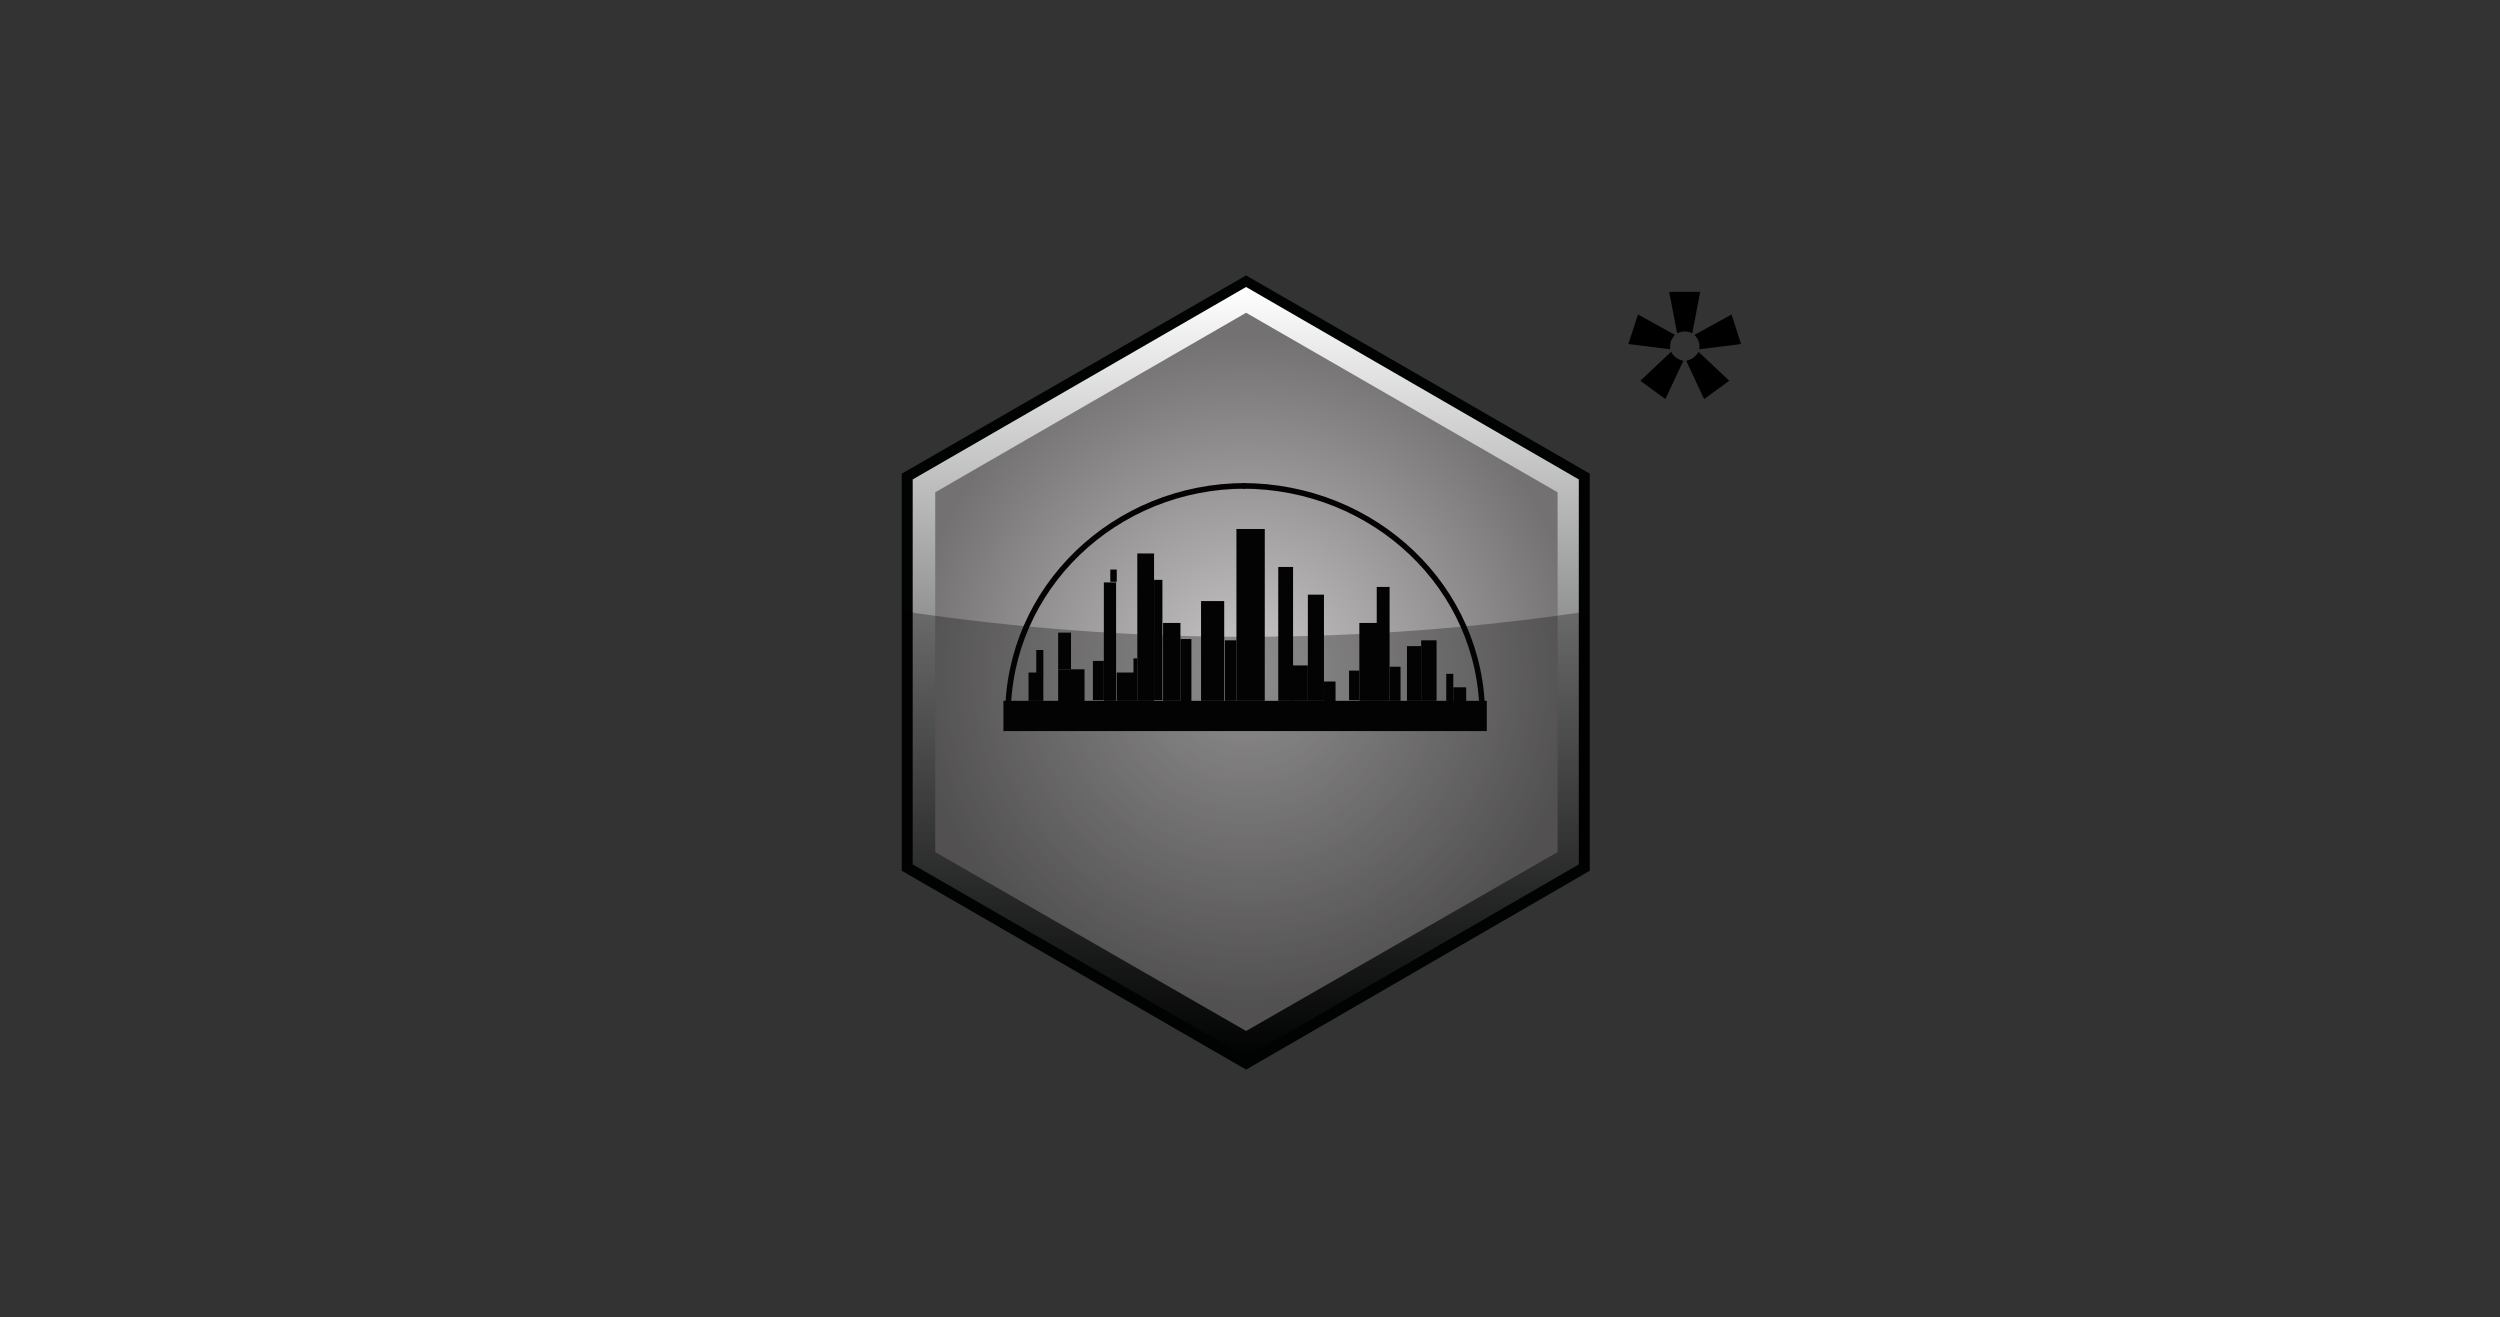 <?xml version="1.0" encoding="UTF-8"?><svg id="Layer" xmlns="http://www.w3.org/2000/svg" xmlns:xlink="http://www.w3.org/1999/xlink" viewBox="0 0 721 379.91"><rect x="0" y="0" width="721" height="379.91" fill="#333333" stroke="none"/><defs><style>.cls-1{fill:none;stroke:#030304;stroke-width:1.62px;}.cls-1,.cls-2{stroke-miterlimit:10;}.cls-2{fill:#fff;opacity:0;stroke:#1d1d1b;}.cls-3{fill:url(#radial-gradient);}.cls-4{isolation:isolate;opacity:.29;}.cls-4,.cls-5{fill:#010202;}.cls-6{fill:#030304;}.cls-7{fill:url(#linear-gradient);}</style><linearGradient id="linear-gradient" x1="359.27" y1="320.59" x2="359.27" y2="98.59" gradientTransform="translate(0 -15.82)" gradientUnits="userSpaceOnUse"><stop offset="0" stop-color="#010202"/><stop offset="1" stop-color="#fff"/></linearGradient><radialGradient id="radial-gradient" cx="359.46" cy="209.59" fx="359.46" fy="209.59" r="96.9" gradientTransform="translate(0 -15.82)" gradientUnits="userSpaceOnUse"><stop offset="0" stop-color="#c9c7c7"/><stop offset="1" stop-color="#737171"/></radialGradient></defs><rect class="cls-2" x=".5" y=".5" width="720" height="378.91"/><g id="city"><polygon class="cls-5" points="458.49 251.13 458.49 136.6 359.37 79.43 260.07 136.6 260.07 251.13 359.37 308.48 458.49 251.13"/><polygon class="cls-7" points="455.33 249.27 455.33 138.27 359.37 82.77 263.22 138.27 263.22 249.27 359.37 304.77 455.33 249.27"/><polygon class="cls-3" points="449.21 245.74 449.21 141.98 359.37 90.2 269.72 141.98 269.72 245.74 359.37 297.34 449.21 245.74"/><path class="cls-4" d="M457.93,247.78v-71.46h0c-65.71,9.77-131.48,9.77-197.31,0h0v71.46l98.56,56.98,98.75-56.98Z"/><g id="city-logo"><path class="cls-1" d="M290.69,206.39c0-36.75,30.81-66.27,68.49-66.27"/><path class="cls-1" d="M427.49,206.39c0-36.75-31-66.27-69.24-66.27"/><rect class="cls-6" x="289.39" y="202.12" width="139.4" height="8.72"/><rect class="cls-6" x="296.63" y="193.96" width="4.27" height="8.17"/><rect class="cls-6" x="298.86" y="187.46" width="2.04" height="6.68"/><rect class="cls-6" x="305.17" y="193.03" width="7.61" height="9.28"/><rect class="cls-6" x="305.17" y="182.45" width="3.71" height="10.58"/><rect class="cls-6" x="315.19" y="190.61" width="3.16" height="11.32"/><rect class="cls-6" x="318.35" y="167.97" width="3.53" height="34.15"/><rect class="cls-6" x="320.21" y="164.26" width="1.86" height="3.53"/><rect class="cls-6" x="322.06" y="193.96" width="5.94" height="8.17"/><rect class="cls-6" x="326.89" y="189.87" width="1.11" height="4.27"/><rect class="cls-6" x="328" y="159.62" width="4.83" height="42.51"/><rect class="cls-6" x="332.83" y="167.23" width="2.41" height="34.71"/><rect class="cls-6" x="335.43" y="179.66" width="5.01" height="22.46"/><rect class="cls-6" x="340.44" y="184.3" width="3.16" height="18"/><rect class="cls-6" x="346.38" y="173.35" width="6.68" height="28.77"/><rect class="cls-6" x="353.25" y="184.67" width="3.34" height="17.45"/><rect class="cls-6" x="356.59" y="152.56" width="8.17" height="49.56"/><rect class="cls-6" x="368.65" y="163.51" width="4.27" height="38.61"/><rect class="cls-6" x="377.19" y="171.5" width="4.64" height="30.63"/><rect class="cls-6" x="372.55" y="191.91" width="4.64" height="10.21"/><rect class="cls-6" x="381.83" y="196.55" width="3.34" height="5.75"/><rect class="cls-6" x="389.07" y="193.4" width="2.97" height="8.54"/><rect class="cls-6" x="392.04" y="179.66" width="5.2" height="22.46"/><rect class="cls-6" x="397.05" y="169.27" width="3.71" height="32.85"/><rect class="cls-6" x="400.76" y="192.28" width="3.16" height="9.84"/><rect class="cls-6" x="405.77" y="186.34" width="4.08" height="15.78"/><rect class="cls-6" x="409.86" y="184.67" width="4.45" height="17.45"/><rect class="cls-6" x="417.1" y="194.33" width="2.04" height="7.98"/><rect class="cls-6" x="419.14" y="198.22" width="3.71" height="4.08"/></g></g><path d="M481.7,100.73l-12.08-1.51,2.78-8.53,10.63,5.89c-.92,1-1.38,2.11-1.38,3.31,0,.2,.01,.48,.04,.84Zm3.78,3.32l-5.19,11.04-7.22-5.28,8.88-8.35c.77,1.42,1.95,2.28,3.53,2.59Zm-4.1-19.88h8.96l-2.28,11.96c-.75-.36-1.48-.54-2.2-.54s-1.44,.18-2.16,.54l-2.32-11.96Zm8.46,17.29l8.88,8.35-7.26,5.28-5.15-11.04c1.55-.31,2.72-1.17,3.53-2.59Zm-1.13-4.88l10.67-5.89,2.74,8.53-12.08,1.51c.06-.36,.08-.64,.08-.84,0-1.2-.47-2.3-1.42-3.31Z"/></svg>